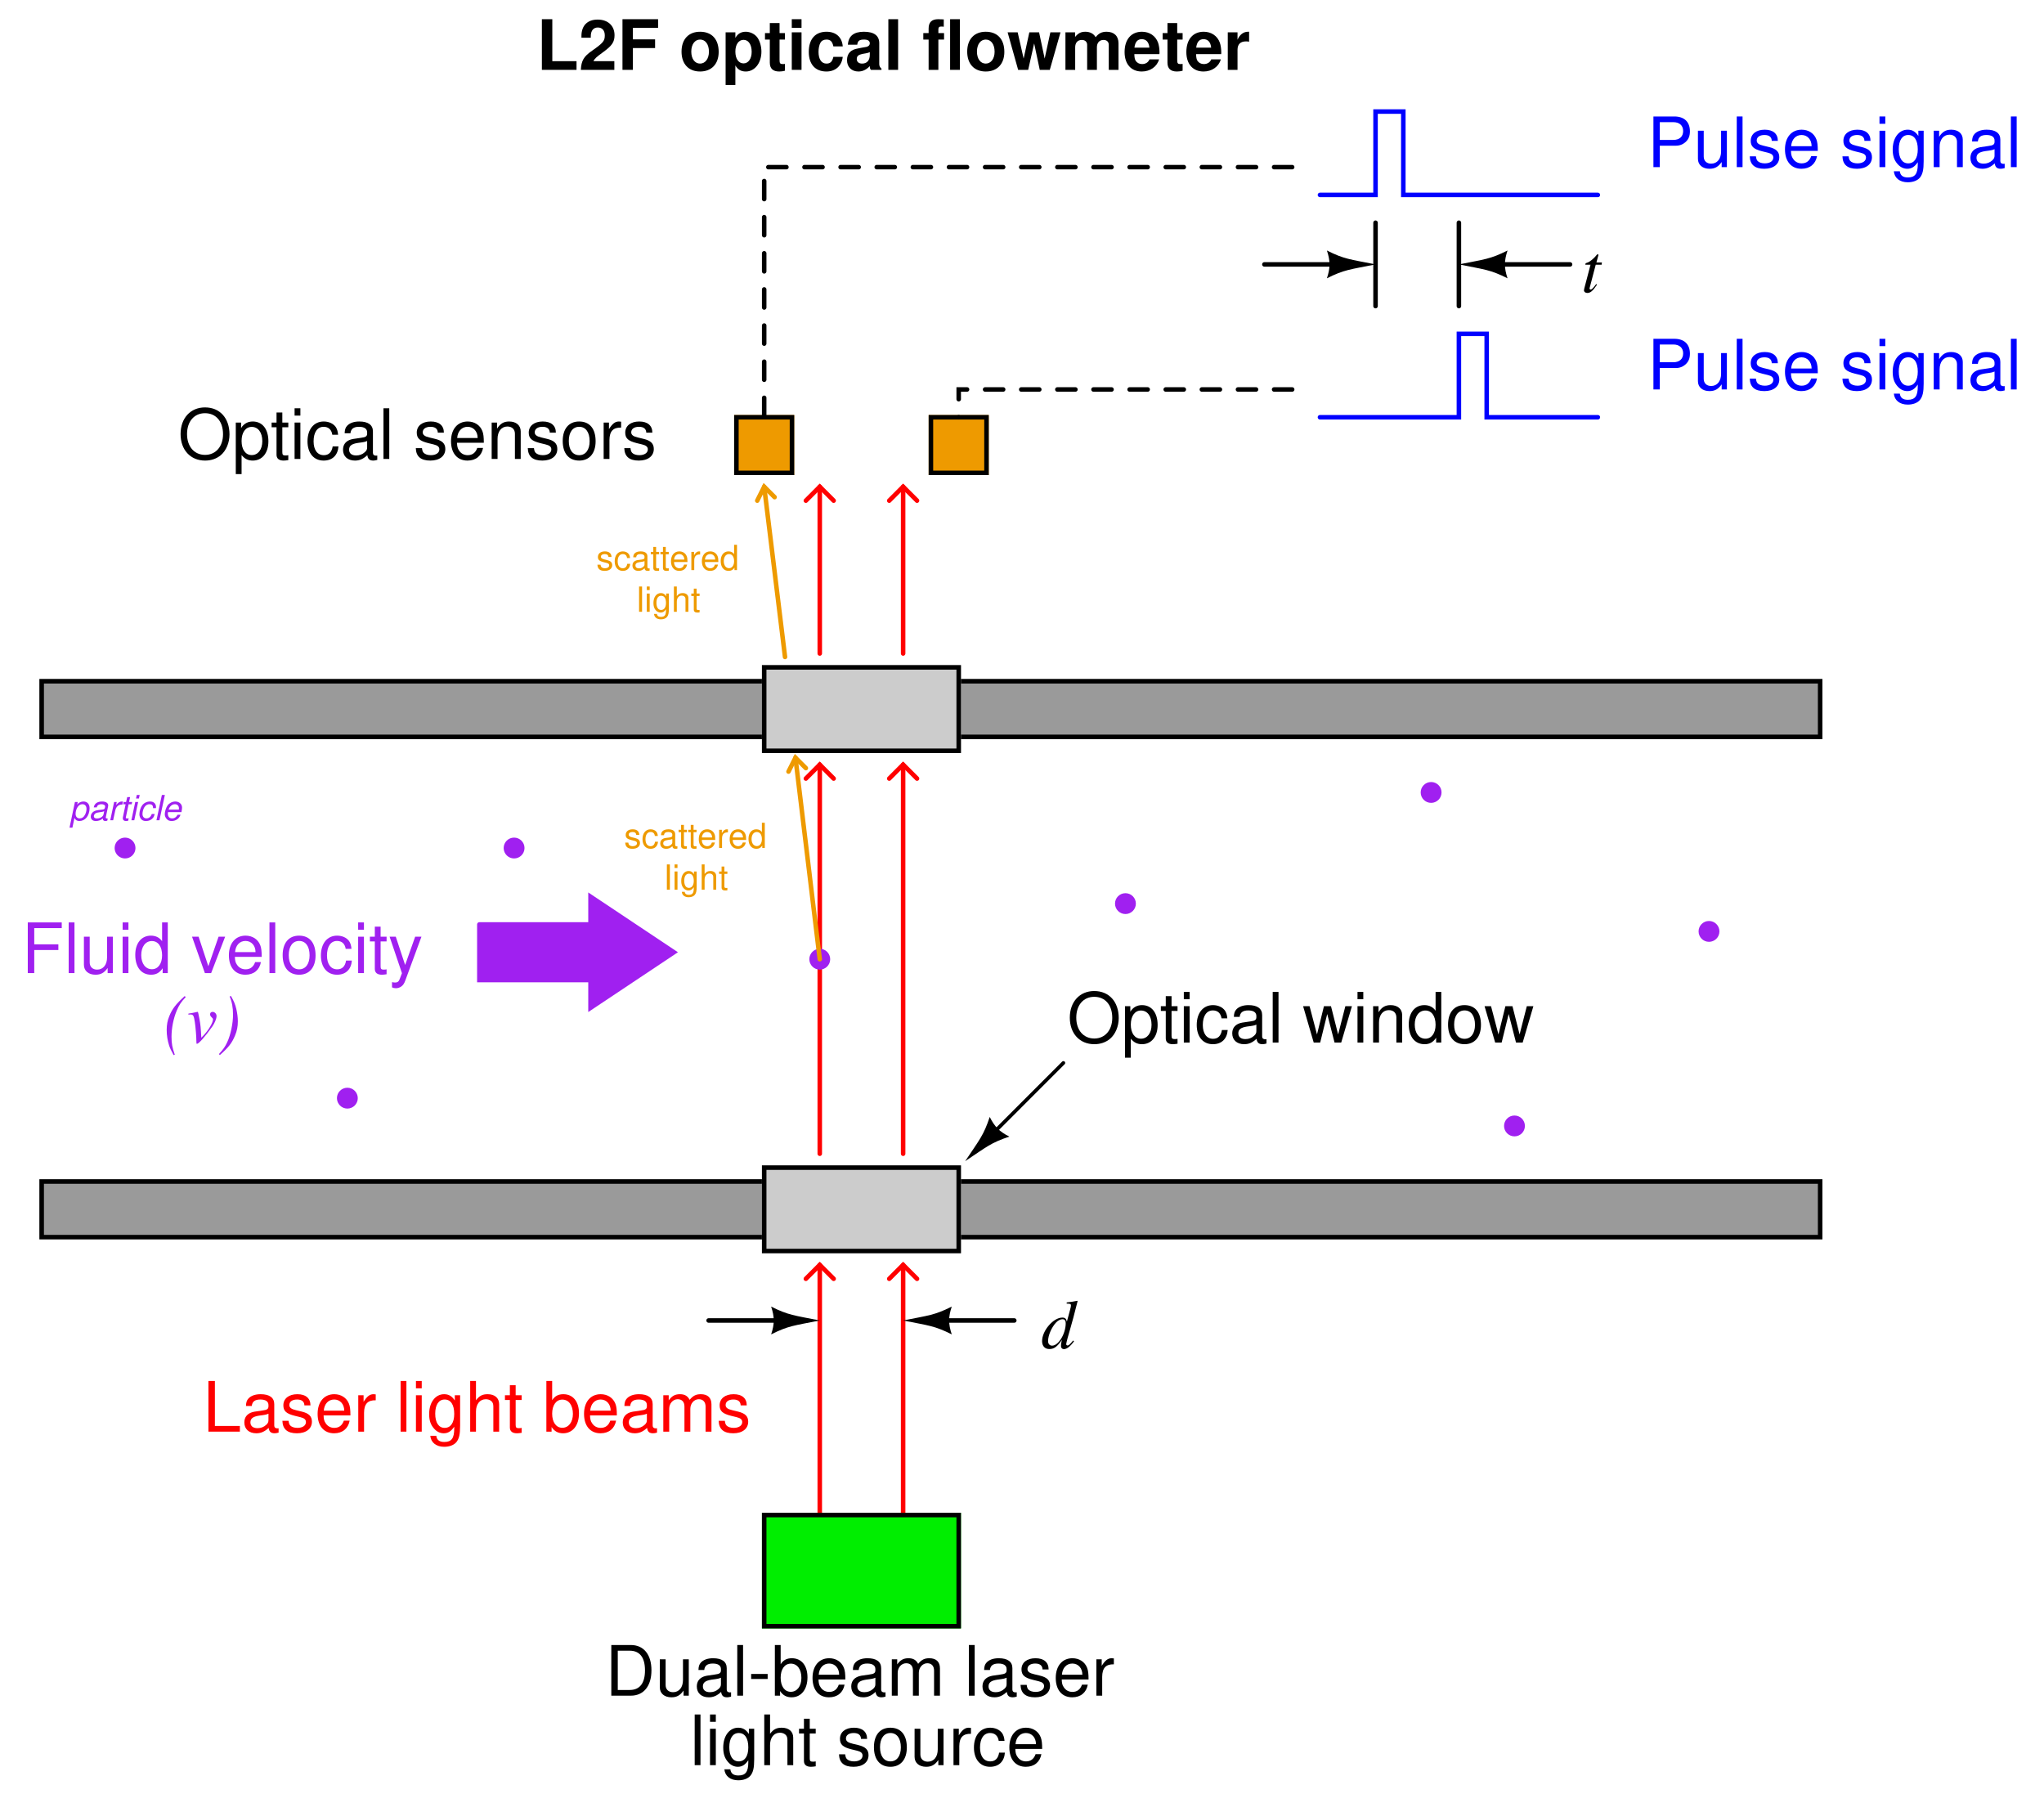 <?xml version="1.0" encoding="UTF-8"?>
<svg xmlns="http://www.w3.org/2000/svg" xmlns:xlink="http://www.w3.org/1999/xlink" viewBox="0 0 330.999 291.999" version="1.2">
<defs>
<g>
<symbol overflow="visible" id="glyph0-0">
<path style="stroke:none;" d=""/>
</symbol>
<symbol overflow="visible" id="glyph0-1">
<path style="stroke:none;" d="M 1.953 -8.203 L 0.906 -8.203 L 0.906 0 L 6 0 L 6 -0.922 L 1.953 -0.922 Z M 1.953 -8.203 "/>
</symbol>
<symbol overflow="visible" id="glyph0-2">
<path style="stroke:none;" d="M 6.016 -0.547 C 5.922 -0.531 5.875 -0.531 5.812 -0.531 C 5.484 -0.531 5.312 -0.703 5.312 -0.984 L 5.312 -4.453 C 5.312 -5.5 4.547 -6.062 3.094 -6.062 C 2.234 -6.062 1.547 -5.812 1.141 -5.375 C 0.859 -5.078 0.75 -4.734 0.734 -4.156 L 1.672 -4.156 C 1.75 -4.875 2.188 -5.203 3.062 -5.203 C 3.922 -5.203 4.375 -4.875 4.375 -4.312 L 4.375 -4.078 C 4.359 -3.672 4.156 -3.516 3.391 -3.422 C 2.062 -3.25 1.875 -3.203 1.5 -3.062 C 0.828 -2.766 0.469 -2.25 0.469 -1.484 C 0.469 -0.422 1.219 0.266 2.406 0.266 C 3.156 0.266 3.75 0 4.406 -0.609 C 4.484 0 4.766 0.266 5.375 0.266 C 5.578 0.266 5.703 0.234 6.016 0.156 Z M 4.375 -1.859 C 4.375 -1.547 4.281 -1.344 4 -1.094 C 3.625 -0.75 3.156 -0.562 2.609 -0.562 C 1.875 -0.562 1.453 -0.906 1.453 -1.5 C 1.453 -2.125 1.859 -2.438 2.875 -2.594 C 3.875 -2.719 4.062 -2.766 4.375 -2.906 Z M 4.375 -1.859 "/>
</symbol>
<symbol overflow="visible" id="glyph0-3">
<path style="stroke:none;" d="M 4.922 -4.25 C 4.922 -5.406 4.156 -6.062 2.797 -6.062 C 1.422 -6.062 0.531 -5.359 0.531 -4.266 C 0.531 -3.344 1 -2.906 2.391 -2.562 L 3.281 -2.344 C 3.922 -2.188 4.188 -1.953 4.188 -1.547 C 4.188 -0.984 3.641 -0.609 2.812 -0.609 C 2.312 -0.609 1.875 -0.75 1.641 -1 C 1.5 -1.172 1.422 -1.344 1.375 -1.75 L 0.375 -1.75 C 0.422 -0.391 1.188 0.266 2.734 0.266 C 4.219 0.266 5.156 -0.469 5.156 -1.609 C 5.156 -2.484 4.672 -2.969 3.5 -3.25 L 2.594 -3.469 C 1.828 -3.641 1.5 -3.891 1.5 -4.312 C 1.5 -4.859 1.984 -5.203 2.75 -5.203 C 3.516 -5.203 3.922 -4.875 3.938 -4.25 Z M 4.922 -4.25 "/>
</symbol>
<symbol overflow="visible" id="glyph0-4">
<path style="stroke:none;" d="M 5.766 -2.625 C 5.766 -3.531 5.703 -4.078 5.531 -4.516 C 5.156 -5.484 4.25 -6.062 3.156 -6.062 C 1.5 -6.062 0.453 -4.812 0.453 -2.875 C 0.453 -0.922 1.469 0.266 3.125 0.266 C 4.484 0.266 5.406 -0.5 5.641 -1.781 L 4.703 -1.781 C 4.438 -1.016 3.922 -0.609 3.156 -0.609 C 2.562 -0.609 2.062 -0.875 1.75 -1.375 C 1.516 -1.703 1.438 -2.047 1.422 -2.625 Z M 1.453 -3.391 C 1.531 -4.484 2.188 -5.203 3.141 -5.203 C 4.094 -5.203 4.766 -4.453 4.766 -3.391 Z M 1.453 -3.391 "/>
</symbol>
<symbol overflow="visible" id="glyph0-5">
<path style="stroke:none;" d="M 0.781 -5.891 L 0.781 0 L 1.719 0 L 1.719 -3.062 C 1.734 -4.484 2.312 -5.109 3.609 -5.078 L 3.609 -6.031 C 3.453 -6.047 3.359 -6.062 3.25 -6.062 C 2.641 -6.062 2.188 -5.703 1.641 -4.828 L 1.641 -5.891 Z M 0.781 -5.891 "/>
</symbol>
<symbol overflow="visible" id="glyph0-6">
<path style="stroke:none;" d=""/>
</symbol>
<symbol overflow="visible" id="glyph0-7">
<path style="stroke:none;" d="M 1.703 -8.203 L 0.766 -8.203 L 0.766 0 L 1.703 0 Z M 1.703 -8.203 "/>
</symbol>
<symbol overflow="visible" id="glyph0-8">
<path style="stroke:none;" d="M 1.688 -5.891 L 0.75 -5.891 L 0.75 0 L 1.688 0 Z M 1.688 -8.203 L 0.75 -8.203 L 0.75 -7.016 L 1.688 -7.016 Z M 1.688 -8.203 "/>
</symbol>
<symbol overflow="visible" id="glyph0-9">
<path style="stroke:none;" d="M 4.547 -5.891 L 4.547 -5.047 C 4.078 -5.75 3.562 -6.062 2.812 -6.062 C 1.391 -6.062 0.391 -4.734 0.391 -2.844 C 0.391 -1.859 0.625 -1.141 1.141 -0.547 C 1.578 -0.016 2.141 0.266 2.75 0.266 C 3.453 0.266 3.953 -0.062 4.453 -0.797 L 4.453 -0.5 C 4.453 1.078 4.016 1.672 2.844 1.672 C 2.047 1.672 1.625 1.344 1.547 0.672 L 0.578 0.672 C 0.672 1.766 1.547 2.453 2.828 2.453 C 3.688 2.453 4.406 2.172 4.797 1.703 C 5.25 1.141 5.406 0.422 5.406 -0.969 L 5.406 -5.891 Z M 2.906 -5.203 C 3.891 -5.203 4.453 -4.359 4.453 -2.875 C 4.453 -1.438 3.875 -0.609 2.906 -0.609 C 1.938 -0.609 1.375 -1.453 1.375 -2.906 C 1.375 -4.344 1.938 -5.203 2.906 -5.203 Z M 2.906 -5.203 "/>
</symbol>
<symbol overflow="visible" id="glyph0-10">
<path style="stroke:none;" d="M 0.781 -8.203 L 0.781 0 L 1.719 0 L 1.719 -3.25 C 1.719 -4.453 2.344 -5.25 3.312 -5.25 C 3.641 -5.25 3.922 -5.156 4.156 -4.984 C 4.422 -4.781 4.531 -4.5 4.531 -4.078 L 4.531 0 L 5.469 0 L 5.469 -4.453 C 5.469 -5.438 4.766 -6.062 3.609 -6.062 C 2.781 -6.062 2.266 -5.812 1.719 -5.078 L 1.719 -8.203 Z M 0.781 -8.203 "/>
</symbol>
<symbol overflow="visible" id="glyph0-11">
<path style="stroke:none;" d="M 2.859 -5.891 L 1.891 -5.891 L 1.891 -7.516 L 0.953 -7.516 L 0.953 -5.891 L 0.156 -5.891 L 0.156 -5.125 L 0.953 -5.125 L 0.953 -0.672 C 0.953 -0.062 1.359 0.266 2.094 0.266 C 2.344 0.266 2.547 0.234 2.859 0.188 L 2.859 -0.609 C 2.719 -0.578 2.594 -0.562 2.406 -0.562 C 2 -0.562 1.891 -0.672 1.891 -1.094 L 1.891 -5.125 L 2.859 -5.125 Z M 2.859 -5.891 "/>
</symbol>
<symbol overflow="visible" id="glyph0-12">
<path style="stroke:none;" d="M 0.609 -8.203 L 0.609 0 L 1.453 0 L 1.453 -0.75 C 1.906 -0.062 2.5 0.266 3.312 0.266 C 4.875 0.266 5.891 -1.016 5.891 -2.969 C 5.891 -4.875 4.922 -6.062 3.359 -6.062 C 2.547 -6.062 1.984 -5.766 1.547 -5.094 L 1.547 -8.203 Z M 3.188 -5.188 C 4.234 -5.188 4.906 -4.281 4.906 -2.875 C 4.906 -1.531 4.203 -0.625 3.188 -0.625 C 2.188 -0.625 1.547 -1.516 1.547 -2.906 C 1.547 -4.281 2.188 -5.188 3.188 -5.188 Z M 3.188 -5.188 "/>
</symbol>
<symbol overflow="visible" id="glyph0-13">
<path style="stroke:none;" d="M 0.781 -5.891 L 0.781 0 L 1.734 0 L 1.734 -3.703 C 1.734 -4.562 2.344 -5.25 3.109 -5.25 C 3.812 -5.25 4.203 -4.812 4.203 -4.062 L 4.203 0 L 5.156 0 L 5.156 -3.703 C 5.156 -4.562 5.766 -5.25 6.531 -5.25 C 7.219 -5.25 7.625 -4.797 7.625 -4.062 L 7.625 0 L 8.578 0 L 8.578 -4.422 C 8.578 -5.484 7.969 -6.062 6.859 -6.062 C 6.078 -6.062 5.609 -5.828 5.047 -5.156 C 4.703 -5.797 4.234 -6.062 3.469 -6.062 C 2.672 -6.062 2.156 -5.766 1.656 -5.062 L 1.656 -5.891 Z M 0.781 -5.891 "/>
</symbol>
<symbol overflow="visible" id="glyph0-14">
<path style="stroke:none;" d="M 1 0 L 4.156 0 C 6.234 0 7.5 -1.547 7.5 -4.109 C 7.5 -6.656 6.25 -8.203 4.156 -8.203 L 1 -8.203 Z M 2.047 -0.922 L 2.047 -7.281 L 3.984 -7.281 C 5.609 -7.281 6.453 -6.188 6.453 -4.094 C 6.453 -2.016 5.609 -0.922 3.984 -0.922 Z M 2.047 -0.922 "/>
</symbol>
<symbol overflow="visible" id="glyph0-15">
<path style="stroke:none;" d="M 5.422 0 L 5.422 -5.891 L 4.484 -5.891 L 4.484 -2.547 C 4.484 -1.344 3.859 -0.562 2.875 -0.562 C 2.141 -0.562 1.672 -1.016 1.672 -1.719 L 1.672 -5.891 L 0.734 -5.891 L 0.734 -1.344 C 0.734 -0.375 1.469 0.266 2.609 0.266 C 3.469 0.266 4.031 -0.047 4.578 -0.828 L 4.578 0 Z M 5.422 0 "/>
</symbol>
<symbol overflow="visible" id="glyph0-16">
<path style="stroke:none;" d="M 3.188 -3.516 L 0.516 -3.516 L 0.516 -2.703 L 3.188 -2.703 Z M 3.188 -3.516 "/>
</symbol>
<symbol overflow="visible" id="glyph0-17">
<path style="stroke:none;" d="M 3.062 -6.062 C 1.391 -6.062 0.406 -4.875 0.406 -2.906 C 0.406 -0.906 1.391 0.266 3.078 0.266 C 4.734 0.266 5.734 -0.922 5.734 -2.859 C 5.734 -4.906 4.766 -6.062 3.062 -6.062 Z M 3.078 -5.203 C 4.125 -5.203 4.766 -4.328 4.766 -2.875 C 4.766 -1.469 4.109 -0.609 3.078 -0.609 C 2.031 -0.609 1.391 -1.469 1.391 -2.906 C 1.391 -4.328 2.031 -5.203 3.078 -5.203 Z M 3.078 -5.203 "/>
</symbol>
<symbol overflow="visible" id="glyph0-18">
<path style="stroke:none;" d="M 5.297 -3.922 C 5.25 -4.484 5.125 -4.859 4.906 -5.188 C 4.5 -5.734 3.797 -6.062 2.969 -6.062 C 1.375 -6.062 0.344 -4.797 0.344 -2.844 C 0.344 -0.938 1.359 0.266 2.953 0.266 C 4.359 0.266 5.25 -0.578 5.359 -2.031 L 4.422 -2.031 C 4.266 -1.078 3.781 -0.609 2.984 -0.609 C 1.953 -0.609 1.328 -1.453 1.328 -2.844 C 1.328 -4.312 1.938 -5.203 2.953 -5.203 C 3.75 -5.203 4.234 -4.734 4.359 -3.922 Z M 5.297 -3.922 "/>
</symbol>
<symbol overflow="visible" id="glyph0-19">
<path style="stroke:none;" d="M 4.375 -8.344 C 2.031 -8.344 0.422 -6.609 0.422 -4.031 C 0.422 -1.469 2.016 0.266 4.391 0.266 C 5.391 0.266 6.266 -0.047 6.938 -0.609 C 7.812 -1.359 8.344 -2.625 8.344 -3.969 C 8.344 -6.609 6.781 -8.344 4.375 -8.344 Z M 4.375 -7.406 C 6.156 -7.406 7.297 -6.078 7.297 -4 C 7.297 -2.016 6.125 -0.656 4.391 -0.656 C 2.625 -0.656 1.469 -2.016 1.469 -4.031 C 1.469 -6.062 2.625 -7.406 4.375 -7.406 Z M 4.375 -7.406 "/>
</symbol>
<symbol overflow="visible" id="glyph0-20">
<path style="stroke:none;" d="M 0.609 2.453 L 1.547 2.453 L 1.547 -0.625 C 2.047 -0.016 2.594 0.266 3.359 0.266 C 4.891 0.266 5.891 -0.969 5.891 -2.844 C 5.891 -4.828 4.922 -6.062 3.359 -6.062 C 2.547 -6.062 1.906 -5.703 1.469 -5 L 1.469 -5.891 L 0.609 -5.891 Z M 3.188 -5.188 C 4.234 -5.188 4.906 -4.281 4.906 -2.875 C 4.906 -1.531 4.219 -0.625 3.188 -0.625 C 2.188 -0.625 1.547 -1.516 1.547 -2.906 C 1.547 -4.281 2.188 -5.188 3.188 -5.188 Z M 3.188 -5.188 "/>
</symbol>
<symbol overflow="visible" id="glyph0-21">
<path style="stroke:none;" d="M 0.781 -5.891 L 0.781 0 L 1.734 0 L 1.734 -3.25 C 1.734 -4.453 2.359 -5.25 3.328 -5.25 C 4.078 -5.25 4.547 -4.797 4.547 -4.078 L 4.547 0 L 5.484 0 L 5.484 -4.453 C 5.484 -5.438 4.75 -6.062 3.609 -6.062 C 2.734 -6.062 2.172 -5.719 1.656 -4.906 L 1.656 -5.891 Z M 0.781 -5.891 "/>
</symbol>
<symbol overflow="visible" id="glyph0-22">
<path style="stroke:none;" d="M 2.062 -3.734 L 5.969 -3.734 L 5.969 -4.656 L 2.062 -4.656 L 2.062 -7.281 L 6.516 -7.281 L 6.516 -8.203 L 1.016 -8.203 L 1.016 0 L 2.062 0 Z M 2.062 -3.734 "/>
</symbol>
<symbol overflow="visible" id="glyph0-23">
<path style="stroke:none;" d="M 5.562 -8.203 L 4.641 -8.203 L 4.641 -5.156 C 4.234 -5.75 3.609 -6.062 2.828 -6.062 C 1.297 -6.062 0.297 -4.844 0.297 -2.953 C 0.297 -0.969 1.266 0.266 2.859 0.266 C 3.672 0.266 4.234 -0.047 4.734 -0.781 L 4.734 0 L 5.562 0 Z M 2.984 -5.188 C 4 -5.188 4.641 -4.297 4.641 -2.875 C 4.641 -1.516 3.984 -0.625 3 -0.625 C 1.953 -0.625 1.266 -1.531 1.266 -2.906 C 1.266 -4.281 1.953 -5.188 2.984 -5.188 Z M 2.984 -5.188 "/>
</symbol>
<symbol overflow="visible" id="glyph0-24">
<path style="stroke:none;" d="M 3.203 0 L 5.469 -5.891 L 4.406 -5.891 L 2.75 -1.109 L 1.172 -5.891 L 0.109 -5.891 L 2.188 0 Z M 3.203 0 "/>
</symbol>
<symbol overflow="visible" id="glyph0-25">
<path style="stroke:none;" d="M 4.359 -5.891 L 2.734 -1.312 L 1.219 -5.891 L 0.219 -5.891 L 2.219 0.016 L 1.859 0.953 C 1.703 1.375 1.5 1.531 1.109 1.531 C 0.938 1.531 0.812 1.5 0.609 1.469 L 0.609 2.312 C 0.797 2.406 0.984 2.453 1.234 2.453 C 1.547 2.453 1.875 2.344 2.109 2.172 C 2.406 1.953 2.578 1.703 2.75 1.234 L 5.375 -5.891 Z M 4.359 -5.891 "/>
</symbol>
<symbol overflow="visible" id="glyph0-26">
<path style="stroke:none;" d="M 2.062 -3.469 L 4.641 -3.469 C 5.281 -3.469 5.797 -3.672 6.234 -4.062 C 6.734 -4.516 6.938 -5.047 6.938 -5.797 C 6.938 -7.328 6.031 -8.203 4.406 -8.203 L 1.031 -8.203 L 1.031 0 L 2.062 0 Z M 2.062 -4.406 L 2.062 -7.281 L 4.25 -7.281 C 5.25 -7.281 5.844 -6.734 5.844 -5.844 C 5.844 -4.938 5.25 -4.406 4.25 -4.406 Z M 2.062 -4.406 "/>
</symbol>
<symbol overflow="visible" id="glyph0-27">
<path style="stroke:none;" d="M 6.234 0 L 7.969 -5.891 L 6.906 -5.891 L 5.734 -1.312 L 4.578 -5.891 L 3.438 -5.891 L 2.312 -1.312 L 1.109 -5.891 L 0.062 -5.891 L 1.781 0 L 2.828 0 L 3.969 -4.625 L 5.156 0 Z M 6.234 0 "/>
</symbol>
<symbol overflow="visible" id="glyph1-0">
<path style="stroke:none;" d=""/>
</symbol>
<symbol overflow="visible" id="glyph1-1">
<path style="stroke:none;" d="M 2.594 -8.203 L 0.906 -8.203 L 0.906 0 L 6.516 0 L 6.516 -1.406 L 2.594 -1.406 Z M 2.594 -8.203 "/>
</symbol>
<symbol overflow="visible" id="glyph1-2">
<path style="stroke:none;" d="M 5.766 -1.406 L 2.375 -1.406 C 2.594 -1.828 2.828 -2.062 4 -2.906 C 5.391 -3.922 5.797 -4.516 5.797 -5.609 C 5.797 -7.156 4.719 -8.141 3.062 -8.141 C 1.406 -8.141 0.438 -7.172 0.438 -5.484 L 0.438 -5.203 L 1.953 -5.203 L 1.953 -5.453 C 1.953 -6.344 2.375 -6.859 3.094 -6.859 C 3.797 -6.859 4.219 -6.375 4.219 -5.578 C 4.219 -4.688 3.953 -4.359 2.172 -3.109 C 0.828 -2.188 0.406 -1.484 0.344 0 L 5.766 0 Z M 5.766 -1.406 "/>
</symbol>
<symbol overflow="visible" id="glyph1-3">
<path style="stroke:none;" d="M 2.516 -3.531 L 6.109 -3.531 L 6.109 -4.938 L 2.516 -4.938 L 2.516 -6.797 L 6.594 -6.797 L 6.594 -8.203 L 0.828 -8.203 L 0.828 0 L 2.516 0 Z M 2.516 -3.531 "/>
</symbol>
<symbol overflow="visible" id="glyph1-4">
<path style="stroke:none;" d=""/>
</symbol>
<symbol overflow="visible" id="glyph1-5">
<path style="stroke:none;" d="M 3.391 -6.172 C 1.531 -6.172 0.391 -4.953 0.391 -2.953 C 0.391 -0.953 1.531 0.266 3.391 0.266 C 5.25 0.266 6.406 -0.953 6.406 -2.906 C 6.406 -4.969 5.281 -6.172 3.391 -6.172 Z M 3.391 -4.906 C 4.266 -4.906 4.828 -4.125 4.828 -2.938 C 4.828 -1.797 4.234 -1.016 3.391 -1.016 C 2.547 -1.016 1.969 -1.781 1.969 -2.953 C 1.969 -4.125 2.547 -4.906 3.391 -4.906 Z M 3.391 -4.906 "/>
</symbol>
<symbol overflow="visible" id="glyph1-6">
<path style="stroke:none;" d="M 2.234 -6.078 L 0.656 -6.078 L 0.656 2.453 L 2.234 2.453 L 2.234 -0.719 C 2.609 -0.047 3.156 0.266 3.922 0.266 C 5.375 0.266 6.453 -1.109 6.453 -2.953 C 6.453 -3.797 6.203 -4.656 5.812 -5.219 C 5.406 -5.797 4.641 -6.172 3.922 -6.172 C 3.156 -6.172 2.609 -5.844 2.234 -5.172 Z M 3.562 -4.859 C 4.359 -4.859 4.875 -4.094 4.875 -2.922 C 4.875 -1.812 4.344 -1.047 3.562 -1.047 C 2.75 -1.047 2.234 -1.812 2.234 -2.953 C 2.234 -4.094 2.75 -4.859 3.562 -4.859 Z M 3.562 -4.859 "/>
</symbol>
<symbol overflow="visible" id="glyph1-7">
<path style="stroke:none;" d="M 3.391 -5.953 L 2.516 -5.953 L 2.516 -7.578 L 0.938 -7.578 L 0.938 -5.953 L 0.156 -5.953 L 0.156 -4.906 L 0.938 -4.906 L 0.938 -1.172 C 0.938 -0.219 1.438 0.266 2.469 0.266 C 2.828 0.266 3.094 0.219 3.391 0.141 L 3.391 -0.969 C 3.234 -0.938 3.156 -0.938 3.031 -0.938 C 2.609 -0.938 2.516 -1.062 2.516 -1.594 L 2.516 -4.906 L 3.391 -4.906 Z M 3.391 -5.953 "/>
</symbol>
<symbol overflow="visible" id="glyph1-8">
<path style="stroke:none;" d="M 2.328 -6.078 L 0.75 -6.078 L 0.75 0 L 2.328 0 Z M 2.328 -8.203 L 0.75 -8.203 L 0.75 -6.797 L 2.328 -6.797 Z M 2.328 -8.203 "/>
</symbol>
<symbol overflow="visible" id="glyph1-9">
<path style="stroke:none;" d="M 5.875 -3.797 C 5.766 -5.281 4.781 -6.172 3.25 -6.172 C 1.422 -6.172 0.375 -4.984 0.375 -2.906 C 0.375 -0.906 1.422 0.266 3.234 0.266 C 4.703 0.266 5.719 -0.656 5.875 -2.109 L 4.359 -2.109 C 4.172 -1.312 3.859 -1.016 3.234 -1.016 C 2.438 -1.016 1.953 -1.719 1.953 -2.906 C 1.953 -3.5 2.062 -4.031 2.266 -4.391 C 2.438 -4.719 2.797 -4.906 3.234 -4.906 C 3.875 -4.906 4.188 -4.594 4.359 -3.797 Z M 5.875 -3.797 "/>
</symbol>
<symbol overflow="visible" id="glyph1-10">
<path style="stroke:none;" d="M 5.891 -0.188 C 5.625 -0.453 5.531 -0.625 5.531 -0.938 L 5.531 -4.312 C 5.531 -5.547 4.688 -6.172 3.047 -6.172 C 1.406 -6.172 0.547 -5.484 0.453 -4.078 L 1.969 -4.078 C 2.047 -4.703 2.312 -4.906 3.078 -4.906 C 3.688 -4.906 4 -4.703 4 -4.297 C 4 -4.094 3.891 -3.922 3.719 -3.828 C 3.516 -3.719 3.516 -3.719 2.734 -3.594 L 2.109 -3.469 C 0.906 -3.281 0.312 -2.656 0.312 -1.562 C 0.312 -0.469 1.047 0.266 2.156 0.266 C 2.828 0.266 3.438 -0.016 4 -0.609 C 4 -0.297 4.031 -0.188 4.188 0 L 5.891 0 Z M 4 -2.438 C 4 -1.531 3.547 -1.016 2.75 -1.016 C 2.219 -1.016 1.891 -1.297 1.891 -1.75 C 1.891 -2.219 2.141 -2.438 2.797 -2.578 L 3.328 -2.672 C 3.75 -2.75 3.812 -2.781 4 -2.875 Z M 4 -2.438 "/>
</symbol>
<symbol overflow="visible" id="glyph1-11">
<path style="stroke:none;" d="M 2.328 -8.203 L 0.75 -8.203 L 0.75 0 L 2.328 0 Z M 2.328 -8.203 "/>
</symbol>
<symbol overflow="visible" id="glyph1-12">
<path style="stroke:none;" d="M 3.516 -5.953 L 2.594 -5.953 L 2.594 -6.547 C 2.594 -6.859 2.719 -7.016 3.016 -7.016 C 3.156 -7.016 3.312 -7.016 3.469 -6.984 L 3.469 -8.172 C 3.125 -8.188 2.797 -8.203 2.562 -8.203 C 1.516 -8.203 1.016 -7.703 1.016 -6.688 L 1.016 -5.953 L 0.156 -5.953 L 0.156 -4.906 L 1.016 -4.906 L 1.016 0 L 2.594 0 L 2.594 -4.906 L 3.516 -4.906 Z M 3.516 -5.953 "/>
</symbol>
<symbol overflow="visible" id="glyph1-13">
<path style="stroke:none;" d="M 6.891 0 L 8.625 -6.078 L 6.984 -6.078 L 6.062 -1.828 L 5.156 -6.078 L 3.578 -6.078 L 2.656 -1.828 L 1.688 -6.078 L 0.062 -6.078 L 1.766 0 L 3.391 0 L 4.359 -4.281 L 5.266 0 Z M 6.891 0 "/>
</symbol>
<symbol overflow="visible" id="glyph1-14">
<path style="stroke:none;" d="M 0.672 -6.078 L 0.672 0 L 2.25 0 L 2.25 -3.641 C 2.25 -4.406 2.656 -4.844 3.328 -4.844 C 3.859 -4.844 4.188 -4.531 4.188 -4.047 L 4.188 0 L 5.766 0 L 5.766 -3.641 C 5.766 -4.391 6.172 -4.844 6.844 -4.844 C 7.375 -4.844 7.688 -4.531 7.688 -4.047 L 7.688 0 L 9.266 0 L 9.266 -4.297 C 9.266 -5.484 8.547 -6.172 7.328 -6.172 C 6.562 -6.172 6.031 -5.906 5.562 -5.281 C 5.266 -5.844 4.656 -6.172 3.906 -6.172 C 3.203 -6.172 2.75 -5.953 2.234 -5.328 L 2.234 -6.078 Z M 0.672 -6.078 "/>
</symbol>
<symbol overflow="visible" id="glyph1-15">
<path style="stroke:none;" d="M 5.891 -2.547 C 5.906 -2.672 5.906 -2.734 5.906 -2.812 C 5.906 -3.422 5.812 -3.984 5.672 -4.406 C 5.266 -5.516 4.281 -6.172 3.062 -6.172 C 1.312 -6.172 0.25 -4.922 0.25 -2.875 C 0.25 -0.938 1.312 0.266 3.031 0.266 C 4.391 0.266 5.484 -0.5 5.844 -1.703 L 4.281 -1.703 C 4.094 -1.219 3.656 -0.938 3.078 -0.938 C 2.625 -0.938 2.266 -1.141 2.047 -1.469 C 1.906 -1.703 1.844 -1.969 1.828 -2.547 Z M 1.844 -3.594 C 1.953 -4.516 2.344 -4.969 3.031 -4.969 C 3.75 -4.969 4.188 -4.484 4.266 -3.594 Z M 1.844 -3.594 "/>
</symbol>
<symbol overflow="visible" id="glyph1-16">
<path style="stroke:none;" d="M 0.703 -6.078 L 0.703 0 L 2.281 0 L 2.281 -3.234 C 2.281 -4.156 2.75 -4.609 3.672 -4.609 C 3.844 -4.609 3.953 -4.594 4.156 -4.562 L 4.156 -6.172 C 4.078 -6.172 4.031 -6.172 3.969 -6.172 C 3.25 -6.172 2.625 -5.703 2.281 -4.875 L 2.281 -6.078 Z M 0.703 -6.078 "/>
</symbol>
<symbol overflow="visible" id="glyph2-0">
<path style="stroke:none;" d=""/>
</symbol>
<symbol overflow="visible" id="glyph2-1">
<path style="stroke:none;" d="M 0.047 1.203 L 0.516 1.203 L 0.844 -0.375 C 1.031 -0.016 1.25 0.125 1.656 0.125 C 2.094 0.125 2.516 -0.078 2.797 -0.422 C 3.109 -0.797 3.297 -1.375 3.297 -1.938 C 3.297 -2.609 2.922 -3.031 2.312 -3.031 C 1.875 -3.031 1.422 -2.797 1.281 -2.469 L 1.375 -2.953 L 0.922 -2.953 Z M 2.125 -2.594 C 2.547 -2.594 2.797 -2.312 2.797 -1.828 C 2.797 -1.516 2.703 -1.156 2.547 -0.875 C 2.344 -0.484 2.062 -0.297 1.703 -0.297 C 1.281 -0.297 1.031 -0.578 1.031 -1.031 C 1.031 -1.375 1.125 -1.734 1.297 -2.031 C 1.5 -2.406 1.781 -2.594 2.125 -2.594 Z M 2.125 -2.594 "/>
</symbol>
<symbol overflow="visible" id="glyph2-2">
<path style="stroke:none;" d="M 3.109 -0.281 C 3.047 -0.281 3.031 -0.281 3.016 -0.281 C 2.859 -0.281 2.797 -0.328 2.797 -0.438 C 2.797 -0.453 2.797 -0.484 2.797 -0.5 L 3.156 -2.188 C 3.188 -2.344 3.188 -2.344 3.188 -2.391 C 3.188 -2.781 2.812 -3.031 2.219 -3.031 C 1.422 -3.031 0.953 -2.703 0.844 -2.078 L 1.328 -2.078 C 1.375 -2.234 1.406 -2.312 1.484 -2.391 C 1.609 -2.516 1.844 -2.594 2.094 -2.594 C 2.438 -2.594 2.688 -2.453 2.688 -2.234 C 2.688 -2.219 2.688 -2.172 2.672 -2.125 L 2.656 -2.031 C 2.609 -1.797 2.5 -1.734 2.094 -1.703 C 1.344 -1.625 1.109 -1.578 0.828 -1.406 C 0.531 -1.219 0.359 -0.922 0.359 -0.594 C 0.359 -0.141 0.672 0.125 1.172 0.125 C 1.375 0.125 1.609 0.094 1.812 0.016 C 1.984 -0.047 2.078 -0.094 2.312 -0.297 L 2.312 -0.234 C 2.312 0 2.469 0.125 2.734 0.125 C 2.797 0.125 2.812 0.125 2.953 0.094 C 2.969 0.094 3 0.078 3.031 0.078 Z M 2.422 -0.922 C 2.344 -0.578 1.859 -0.281 1.359 -0.281 C 1.047 -0.281 0.859 -0.406 0.859 -0.641 C 0.859 -0.828 0.969 -1.016 1.141 -1.125 C 1.266 -1.203 1.438 -1.25 1.719 -1.281 C 2.25 -1.359 2.297 -1.359 2.531 -1.453 Z M 2.422 -0.922 "/>
</symbol>
<symbol overflow="visible" id="glyph2-3">
<path style="stroke:none;" d="M 1.016 -2.953 L 0.391 0 L 0.859 0 L 1.188 -1.531 C 1.328 -2.219 1.734 -2.562 2.344 -2.531 L 2.453 -3.016 C 2.375 -3.031 2.328 -3.031 2.266 -3.031 C 1.953 -3.031 1.703 -2.891 1.344 -2.484 L 1.438 -2.953 Z M 1.016 -2.953 "/>
</symbol>
<symbol overflow="visible" id="glyph2-4">
<path style="stroke:none;" d="M 2.062 -2.953 L 1.562 -2.953 L 1.734 -3.75 L 1.266 -3.75 L 1.078 -2.953 L 0.688 -2.953 L 0.609 -2.578 L 1 -2.578 L 0.562 -0.484 C 0.547 -0.438 0.547 -0.375 0.547 -0.312 C 0.547 -0.047 0.734 0.125 1.047 0.125 C 1.172 0.125 1.328 0.109 1.406 0.094 L 1.5 -0.328 C 1.312 -0.281 1.312 -0.281 1.234 -0.281 C 1.109 -0.281 1.031 -0.344 1.031 -0.422 C 1.031 -0.438 1.031 -0.469 1.047 -0.5 L 1.484 -2.578 L 1.984 -2.578 Z M 2.062 -2.953 "/>
</symbol>
<symbol overflow="visible" id="glyph2-5">
<path style="stroke:none;" d="M 1.469 -2.953 L 1 -2.953 L 0.375 0 L 0.844 0 Z M 1.719 -4.094 L 1.25 -4.094 L 1.125 -3.516 L 1.594 -3.516 Z M 1.719 -4.094 "/>
</symbol>
<symbol overflow="visible" id="glyph2-6">
<path style="stroke:none;" d="M 3.094 -1.953 L 3.109 -2.047 C 3.109 -2.125 3.109 -2.188 3.109 -2.203 C 3.109 -2.391 3.016 -2.609 2.875 -2.766 C 2.688 -2.953 2.469 -3.031 2.141 -3.031 C 1.641 -3.031 1.188 -2.812 0.891 -2.438 C 0.625 -2.094 0.422 -1.469 0.422 -0.953 C 0.422 -0.688 0.516 -0.422 0.672 -0.219 C 0.859 0.016 1.109 0.125 1.484 0.125 C 1.938 0.125 2.328 -0.031 2.594 -0.344 C 2.734 -0.5 2.828 -0.703 2.906 -1.016 L 2.438 -1.016 C 2.266 -0.547 1.969 -0.297 1.562 -0.297 C 1.172 -0.297 0.922 -0.578 0.922 -1.016 C 0.922 -1.375 1.047 -1.812 1.219 -2.094 C 1.438 -2.438 1.719 -2.594 2.062 -2.594 C 2.406 -2.594 2.625 -2.406 2.625 -2.078 C 2.625 -2.047 2.625 -2.016 2.625 -1.953 Z M 3.094 -1.953 "/>
</symbol>
<symbol overflow="visible" id="glyph2-7">
<path style="stroke:none;" d="M 1.734 -4.094 L 1.25 -4.094 L 0.375 0 L 0.859 0 Z M 1.734 -4.094 "/>
</symbol>
<symbol overflow="visible" id="glyph2-8">
<path style="stroke:none;" d="M 3.172 -1.312 C 3.25 -1.75 3.266 -1.891 3.266 -2.062 C 3.266 -2.609 2.797 -3.031 2.188 -3.031 C 1.703 -3.031 1.234 -2.797 0.938 -2.422 C 0.688 -2.062 0.469 -1.438 0.469 -0.969 C 0.469 -0.672 0.609 -0.359 0.828 -0.156 C 1.016 0.047 1.266 0.125 1.594 0.125 C 2.266 0.125 2.844 -0.281 3.016 -0.891 L 2.547 -0.891 C 2.344 -0.5 2.047 -0.297 1.672 -0.297 C 1.219 -0.297 0.969 -0.578 0.969 -1.062 C 0.969 -1.188 0.969 -1.234 1 -1.312 Z M 1.094 -1.719 C 1.25 -2.234 1.656 -2.594 2.109 -2.594 C 2.516 -2.594 2.766 -2.328 2.766 -1.906 C 2.766 -1.859 2.766 -1.812 2.75 -1.719 Z M 1.094 -1.719 "/>
</symbol>
<symbol overflow="visible" id="glyph3-0">
<path style="stroke:none;" d=""/>
</symbol>
<symbol overflow="visible" id="glyph3-1">
<path style="stroke:none;" d="M 5.203 -1.25 C 4.594 -0.547 4.484 -0.453 4.281 -0.453 C 4.172 -0.453 4.078 -0.547 4.078 -0.672 C 4.078 -0.859 4.438 -2.188 4.812 -3.438 C 5.078 -4.344 5.297 -5.156 5.922 -7.625 L 5.875 -7.688 C 5.281 -7.562 4.875 -7.5 4.156 -7.422 L 4.156 -7.234 C 4.766 -7.219 4.844 -7.172 4.844 -6.938 C 4.844 -6.781 4.844 -6.75 4.688 -6.156 L 4.188 -4.312 C 4.094 -4.781 3.891 -4.969 3.453 -4.969 C 1.984 -4.969 0.172 -2.844 0.172 -1.156 C 0.172 -0.359 0.625 0.125 1.344 0.125 C 2.109 0.125 2.609 -0.234 3.375 -1.359 C 3.25 -0.781 3.234 -0.625 3.234 -0.359 C 3.234 -0.062 3.422 0.141 3.703 0.141 C 4.172 0.141 4.766 -0.312 5.344 -1.141 Z M 3.5 -4.703 C 3.844 -4.688 4 -4.469 4 -4.062 C 4 -2.344 2.828 -0.422 1.797 -0.422 C 1.406 -0.422 1.141 -0.703 1.141 -1.156 C 1.141 -2.078 1.703 -3.391 2.453 -4.188 C 2.766 -4.516 3.188 -4.719 3.5 -4.703 Z M 3.5 -4.703 "/>
</symbol>
<symbol overflow="visible" id="glyph3-2">
<path style="stroke:none;" d="M 3.328 -4.812 L 2.438 -4.812 L 2.75 -5.969 C 2.75 -6 2.75 -6.016 2.75 -6.047 C 2.75 -6.109 2.734 -6.141 2.672 -6.141 C 2.594 -6.141 2.562 -6.125 2.5 -6.047 C 2.062 -5.484 1.359 -4.906 1 -4.797 C 0.719 -4.719 0.641 -4.641 0.641 -4.516 C 0.641 -4.516 0.641 -4.484 0.656 -4.453 L 1.484 -4.453 L 0.672 -1.359 C 0.656 -1.266 0.641 -1.219 0.609 -1.125 C 0.5 -0.75 0.422 -0.406 0.422 -0.297 C 0.422 -0.062 0.656 0.125 0.953 0.125 C 1.469 0.125 1.844 -0.188 2.547 -1.234 L 2.406 -1.312 C 1.859 -0.609 1.672 -0.422 1.5 -0.422 C 1.391 -0.422 1.328 -0.5 1.328 -0.656 C 1.328 -0.656 1.328 -0.656 1.344 -0.703 L 2.328 -4.453 L 3.281 -4.453 Z M 3.328 -4.812 "/>
</symbol>
<symbol overflow="visible" id="glyph3-3">
<path style="stroke:none;" d="M 1.781 1.969 C 1.375 0.828 1.25 0.141 1.25 -0.953 C 1.25 -2.312 1.562 -3.922 2.094 -5.172 C 2.469 -6.062 2.812 -6.594 3.547 -7.359 L 3.391 -7.531 C 1.938 -6.203 1.359 -5.453 0.891 -4.281 C 0.594 -3.578 0.469 -2.891 0.469 -2.031 C 0.469 -1.156 0.609 -0.312 0.859 0.469 C 1.016 0.938 1.188 1.297 1.594 2.031 Z M 1.781 1.969 "/>
</symbol>
<symbol overflow="visible" id="glyph3-4">
<path style="stroke:none;" d="M 0.234 -4.531 C 0.359 -4.547 0.453 -4.547 0.578 -4.547 C 1.016 -4.547 1.125 -4.359 1.281 -3.312 C 1.406 -2.531 1.531 -0.875 1.531 -0.188 C 1.531 0.141 1.547 0.203 1.625 0.203 C 1.906 0.203 2.938 -0.938 4.109 -2.594 C 4.5 -3.156 4.797 -3.875 4.797 -4.297 C 4.797 -4.656 4.5 -4.969 4.156 -4.969 C 3.906 -4.969 3.75 -4.812 3.75 -4.578 C 3.75 -4.406 3.812 -4.266 4.016 -4.078 C 4.156 -3.953 4.219 -3.859 4.219 -3.75 C 4.219 -3.219 3.484 -1.984 2.672 -1.141 L 2.328 -0.781 C 2.25 -2.375 2.188 -2.953 2.031 -3.797 C 1.812 -4.938 1.812 -4.969 1.703 -4.969 C 1.656 -4.969 1.578 -4.953 1.484 -4.922 C 1.312 -4.875 0.609 -4.734 0.234 -4.688 Z M 0.234 -4.531 "/>
</symbol>
<symbol overflow="visible" id="glyph3-5">
<path style="stroke:none;" d="M 0.328 2.031 C 1.719 0.812 2.297 0.078 2.797 -1.141 C 3.109 -1.875 3.25 -2.594 3.25 -3.438 C 3.25 -4.078 3.156 -4.781 3 -5.453 C 2.812 -6.219 2.641 -6.625 2.141 -7.531 L 1.922 -7.469 C 2.312 -6.562 2.469 -5.641 2.469 -4.516 C 2.469 -3.094 2.094 -1.281 1.531 -0.062 C 1.203 0.656 0.859 1.141 0.188 1.859 Z M 0.328 2.031 "/>
</symbol>
<symbol overflow="visible" id="glyph4-0">
<path style="stroke:none;" d=""/>
</symbol>
<symbol overflow="visible" id="glyph4-1">
<path style="stroke:none;" d="M 2.469 -2.125 C 2.453 -2.703 2.078 -3.031 1.391 -3.031 C 0.703 -3.031 0.266 -2.672 0.266 -2.125 C 0.266 -1.672 0.5 -1.453 1.203 -1.281 L 1.641 -1.172 C 1.969 -1.094 2.094 -0.984 2.094 -0.766 C 2.094 -0.484 1.812 -0.297 1.406 -0.297 C 1.156 -0.297 0.938 -0.375 0.828 -0.5 C 0.75 -0.578 0.719 -0.672 0.688 -0.875 L 0.188 -0.875 C 0.219 -0.203 0.594 0.125 1.359 0.125 C 2.109 0.125 2.578 -0.234 2.578 -0.797 C 2.578 -1.25 2.328 -1.484 1.75 -1.625 L 1.297 -1.734 C 0.922 -1.828 0.75 -1.953 0.75 -2.156 C 0.75 -2.438 1 -2.594 1.375 -2.594 C 1.75 -2.594 1.953 -2.438 1.969 -2.125 Z M 2.469 -2.125 "/>
</symbol>
<symbol overflow="visible" id="glyph4-2">
<path style="stroke:none;" d="M 2.656 -1.953 C 2.625 -2.25 2.562 -2.438 2.453 -2.594 C 2.25 -2.875 1.891 -3.031 1.484 -3.031 C 0.688 -3.031 0.172 -2.406 0.172 -1.422 C 0.172 -0.469 0.688 0.125 1.484 0.125 C 2.188 0.125 2.625 -0.297 2.688 -1.016 L 2.203 -1.016 C 2.125 -0.547 1.891 -0.297 1.484 -0.297 C 0.969 -0.297 0.656 -0.719 0.656 -1.422 C 0.656 -2.156 0.969 -2.594 1.484 -2.594 C 1.875 -2.594 2.125 -2.375 2.172 -1.953 Z M 2.656 -1.953 "/>
</symbol>
<symbol overflow="visible" id="glyph4-3">
<path style="stroke:none;" d="M 3.016 -0.281 C 2.953 -0.266 2.938 -0.266 2.906 -0.266 C 2.75 -0.266 2.656 -0.344 2.656 -0.5 L 2.656 -2.234 C 2.656 -2.75 2.266 -3.031 1.547 -3.031 C 1.109 -3.031 0.766 -2.906 0.562 -2.688 C 0.438 -2.531 0.375 -2.375 0.359 -2.078 L 0.844 -2.078 C 0.875 -2.438 1.094 -2.594 1.531 -2.594 C 1.953 -2.594 2.188 -2.438 2.188 -2.156 L 2.188 -2.031 C 2.188 -1.828 2.078 -1.766 1.703 -1.703 C 1.031 -1.625 0.938 -1.609 0.75 -1.531 C 0.406 -1.391 0.234 -1.125 0.234 -0.75 C 0.234 -0.203 0.609 0.125 1.203 0.125 C 1.578 0.125 1.875 0 2.203 -0.297 C 2.234 0 2.391 0.125 2.688 0.125 C 2.797 0.125 2.859 0.125 3.016 0.078 Z M 2.188 -0.922 C 2.188 -0.766 2.141 -0.672 2 -0.547 C 1.812 -0.375 1.578 -0.281 1.312 -0.281 C 0.938 -0.281 0.719 -0.453 0.719 -0.75 C 0.719 -1.062 0.922 -1.219 1.438 -1.297 C 1.938 -1.359 2.031 -1.391 2.188 -1.453 Z M 2.188 -0.922 "/>
</symbol>
<symbol overflow="visible" id="glyph4-4">
<path style="stroke:none;" d="M 1.422 -2.953 L 0.938 -2.953 L 0.938 -3.75 L 0.484 -3.75 L 0.484 -2.953 L 0.078 -2.953 L 0.078 -2.562 L 0.484 -2.562 L 0.484 -0.344 C 0.484 -0.031 0.688 0.125 1.047 0.125 C 1.172 0.125 1.266 0.125 1.422 0.094 L 1.422 -0.297 C 1.359 -0.281 1.297 -0.281 1.203 -0.281 C 1 -0.281 0.938 -0.344 0.938 -0.547 L 0.938 -2.562 L 1.422 -2.562 Z M 1.422 -2.953 "/>
</symbol>
<symbol overflow="visible" id="glyph4-5">
<path style="stroke:none;" d="M 2.891 -1.312 C 2.891 -1.766 2.859 -2.031 2.766 -2.25 C 2.578 -2.734 2.125 -3.031 1.578 -3.031 C 0.75 -3.031 0.219 -2.406 0.219 -1.438 C 0.219 -0.469 0.734 0.125 1.562 0.125 C 2.234 0.125 2.703 -0.25 2.828 -0.891 L 2.344 -0.891 C 2.219 -0.5 1.953 -0.297 1.578 -0.297 C 1.281 -0.297 1.031 -0.438 0.875 -0.688 C 0.766 -0.859 0.719 -1.031 0.719 -1.312 Z M 0.719 -1.703 C 0.766 -2.25 1.094 -2.594 1.562 -2.594 C 2.047 -2.594 2.375 -2.234 2.375 -1.703 Z M 0.719 -1.703 "/>
</symbol>
<symbol overflow="visible" id="glyph4-6">
<path style="stroke:none;" d="M 0.391 -2.953 L 0.391 0 L 0.859 0 L 0.859 -1.531 C 0.859 -2.234 1.156 -2.547 1.812 -2.531 L 1.812 -3.016 C 1.734 -3.031 1.688 -3.031 1.625 -3.031 C 1.328 -3.031 1.094 -2.859 0.828 -2.406 L 0.828 -2.953 Z M 0.391 -2.953 "/>
</symbol>
<symbol overflow="visible" id="glyph4-7">
<path style="stroke:none;" d="M 2.781 -4.094 L 2.312 -4.094 L 2.312 -2.578 C 2.125 -2.875 1.812 -3.031 1.406 -3.031 C 0.641 -3.031 0.141 -2.422 0.141 -1.484 C 0.141 -0.484 0.625 0.125 1.422 0.125 C 1.828 0.125 2.109 -0.016 2.375 -0.391 L 2.375 0 L 2.781 0 Z M 1.484 -2.594 C 2 -2.594 2.312 -2.156 2.312 -1.438 C 2.312 -0.766 1.984 -0.312 1.5 -0.312 C 0.984 -0.312 0.641 -0.766 0.641 -1.453 C 0.641 -2.141 0.984 -2.594 1.484 -2.594 Z M 1.484 -2.594 "/>
</symbol>
<symbol overflow="visible" id="glyph4-8">
<path style="stroke:none;" d="M 0.859 -4.094 L 0.375 -4.094 L 0.375 0 L 0.859 0 Z M 0.859 -4.094 "/>
</symbol>
<symbol overflow="visible" id="glyph4-9">
<path style="stroke:none;" d="M 0.844 -2.953 L 0.375 -2.953 L 0.375 0 L 0.844 0 Z M 0.844 -4.094 L 0.375 -4.094 L 0.375 -3.516 L 0.844 -3.516 Z M 0.844 -4.094 "/>
</symbol>
<symbol overflow="visible" id="glyph4-10">
<path style="stroke:none;" d="M 2.266 -2.953 L 2.266 -2.516 C 2.031 -2.875 1.781 -3.031 1.406 -3.031 C 0.688 -3.031 0.203 -2.375 0.203 -1.422 C 0.203 -0.922 0.312 -0.562 0.562 -0.266 C 0.781 -0.016 1.062 0.125 1.375 0.125 C 1.734 0.125 1.984 -0.031 2.234 -0.406 L 2.234 -0.25 C 2.234 0.547 2.016 0.828 1.422 0.828 C 1.031 0.828 0.812 0.672 0.766 0.344 L 0.297 0.344 C 0.344 0.891 0.766 1.219 1.406 1.219 C 1.844 1.219 2.203 1.078 2.391 0.844 C 2.625 0.578 2.703 0.203 2.703 -0.484 L 2.703 -2.953 Z M 1.453 -2.594 C 1.953 -2.594 2.234 -2.188 2.234 -1.438 C 2.234 -0.719 1.938 -0.297 1.453 -0.297 C 0.969 -0.297 0.688 -0.719 0.688 -1.453 C 0.688 -2.172 0.969 -2.594 1.453 -2.594 Z M 1.453 -2.594 "/>
</symbol>
<symbol overflow="visible" id="glyph4-11">
<path style="stroke:none;" d="M 0.391 -4.094 L 0.391 0 L 0.859 0 L 0.859 -1.625 C 0.859 -2.234 1.172 -2.625 1.656 -2.625 C 1.812 -2.625 1.969 -2.578 2.078 -2.484 C 2.203 -2.391 2.266 -2.25 2.266 -2.047 L 2.266 0 L 2.734 0 L 2.734 -2.234 C 2.734 -2.719 2.375 -3.031 1.812 -3.031 C 1.391 -3.031 1.141 -2.906 0.859 -2.547 L 0.859 -4.094 Z M 0.391 -4.094 "/>
</symbol>
</g>
</defs>
<g id="surface1">
<path style="fill-rule:evenodd;fill:rgb(60.352%,60.352%,60.352%);fill-opacity:1;stroke-width:7.312;stroke-linecap:round;stroke-linejoin:miter;stroke:rgb(60.352%,60.352%,60.352%);stroke-opacity:1;stroke-miterlimit:6;" d="M 62.5 1721.865 L 2942.5 1721.865 L 2942.5 1811.865 L 62.5 1811.865 Z M 62.5 1721.865 " transform="matrix(0.1,0,0,-0.1,0.5,291.499)"/>
<path style="fill:none;stroke-width:7.312;stroke-linecap:round;stroke-linejoin:miter;stroke:rgb(0%,0%,0%);stroke-opacity:1;stroke-miterlimit:6;" d="M 62.5 1721.865 L 2942.5 1721.865 L 2942.5 1811.865 L 62.5 1811.865 Z M 62.5 1721.865 " transform="matrix(0.1,0,0,-0.1,0.5,291.499)"/>
<path style="fill-rule:evenodd;fill:rgb(60.352%,60.352%,60.352%);fill-opacity:1;stroke-width:7.312;stroke-linecap:round;stroke-linejoin:miter;stroke:rgb(60.352%,60.352%,60.352%);stroke-opacity:1;stroke-miterlimit:6;" d="M 62.5 911.865 L 2942.5 911.865 L 2942.5 1001.865 L 62.5 1001.865 Z M 62.5 911.865 " transform="matrix(0.1,0,0,-0.1,0.5,291.499)"/>
<path style="fill:none;stroke-width:7.312;stroke-linecap:round;stroke-linejoin:miter;stroke:rgb(0%,0%,0%);stroke-opacity:1;stroke-miterlimit:6;" d="M 62.5 911.865 L 2942.5 911.865 L 2942.5 1001.865 L 62.5 1001.865 Z M 62.5 911.865 " transform="matrix(0.1,0,0,-0.1,0.5,291.499)"/>
<path style="fill-rule:evenodd;fill:rgb(62.694%,12.5%,94.139%);fill-opacity:1;stroke-width:7.312;stroke-linecap:round;stroke-linejoin:miter;stroke:rgb(62.694%,12.5%,94.139%);stroke-opacity:1;stroke-miterlimit:6;" d="M 771.25 1418.115 L 771.25 1328.115 L 951.25 1328.115 L 951.25 1283.115 L 1086.25 1373.115 L 951.25 1463.115 L 951.25 1418.115 L 771.25 1418.115 " transform="matrix(0.1,0,0,-0.1,0.5,291.499)"/>
<path style="fill-rule:evenodd;fill:rgb(80.077%,80.077%,80.077%);fill-opacity:1;stroke-width:7.312;stroke-linecap:round;stroke-linejoin:miter;stroke:rgb(80.077%,80.077%,80.077%);stroke-opacity:1;stroke-miterlimit:6;" d="M 1232.5 1699.365 L 1547.5 1699.365 L 1547.5 1834.365 L 1232.5 1834.365 Z M 1232.5 1699.365 " transform="matrix(0.1,0,0,-0.1,0.5,291.499)"/>
<path style="fill:none;stroke-width:7.312;stroke-linecap:round;stroke-linejoin:miter;stroke:rgb(0%,0%,0%);stroke-opacity:1;stroke-miterlimit:6;" d="M 1232.5 1699.365 L 1547.5 1699.365 L 1547.5 1834.365 L 1232.5 1834.365 Z M 1232.5 1699.365 " transform="matrix(0.1,0,0,-0.1,0.5,291.499)"/>
<path style="fill-rule:evenodd;fill:rgb(80.077%,80.077%,80.077%);fill-opacity:1;stroke-width:7.312;stroke-linecap:round;stroke-linejoin:miter;stroke:rgb(80.077%,80.077%,80.077%);stroke-opacity:1;stroke-miterlimit:6;" d="M 1232.5 889.365 L 1547.5 889.365 L 1547.5 1024.365 L 1232.5 1024.365 Z M 1232.5 889.365 " transform="matrix(0.1,0,0,-0.1,0.5,291.499)"/>
<path style="fill:none;stroke-width:7.312;stroke-linecap:round;stroke-linejoin:miter;stroke:rgb(0%,0%,0%);stroke-opacity:1;stroke-miterlimit:6;" d="M 1232.5 889.365 L 1547.5 889.365 L 1547.5 1024.365 L 1232.5 1024.365 Z M 1232.5 889.365 " transform="matrix(0.1,0,0,-0.1,0.5,291.499)"/>
<path style="fill:none;stroke-width:7.312;stroke-linecap:round;stroke-linejoin:miter;stroke:rgb(100%,0%,0%);stroke-opacity:1;stroke-miterlimit:6;" d="M 1322.5 866.865 L 1322.5 461.865 " transform="matrix(0.1,0,0,-0.1,0.5,291.499)"/>
<path style="fill:none;stroke-width:7.312;stroke-linecap:round;stroke-linejoin:miter;stroke:rgb(100%,0%,0%);stroke-opacity:1;stroke-miterlimit:6;" d="M 1345 844.365 L 1322.5 866.865 L 1300 844.365 " transform="matrix(0.1,0,0,-0.1,0.5,291.499)"/>
<path style="fill:none;stroke-width:7.312;stroke-linecap:round;stroke-linejoin:miter;stroke:rgb(100%,0%,0%);stroke-opacity:1;stroke-miterlimit:6;" d="M 1480 844.365 L 1457.5 866.865 L 1435 844.365 " transform="matrix(0.1,0,0,-0.1,0.5,291.499)"/>
<path style="fill:none;stroke-width:7.312;stroke-linecap:round;stroke-linejoin:miter;stroke:rgb(100%,0%,0%);stroke-opacity:1;stroke-miterlimit:6;" d="M 1457.5 866.865 L 1457.5 461.865 " transform="matrix(0.1,0,0,-0.1,0.5,291.499)"/>
<path style="fill:none;stroke-width:7.312;stroke-linecap:round;stroke-linejoin:miter;stroke:rgb(100%,0%,0%);stroke-opacity:1;stroke-miterlimit:6;" d="M 1345 1654.365 L 1322.5 1676.865 L 1300 1654.365 " transform="matrix(0.1,0,0,-0.1,0.5,291.499)"/>
<path style="fill:none;stroke-width:7.312;stroke-linecap:round;stroke-linejoin:miter;stroke:rgb(100%,0%,0%);stroke-opacity:1;stroke-miterlimit:6;" d="M 1480 1654.365 L 1457.5 1676.865 L 1435 1654.365 " transform="matrix(0.1,0,0,-0.1,0.5,291.499)"/>
<path style="fill:none;stroke-width:7.312;stroke-linecap:round;stroke-linejoin:miter;stroke:rgb(100%,0%,0%);stroke-opacity:1;stroke-miterlimit:6;" d="M 1322.5 1046.865 L 1322.5 1676.865 " transform="matrix(0.1,0,0,-0.1,0.5,291.499)"/>
<path style="fill:none;stroke-width:7.312;stroke-linecap:round;stroke-linejoin:miter;stroke:rgb(100%,0%,0%);stroke-opacity:1;stroke-miterlimit:6;" d="M 1457.5 1046.865 L 1457.5 1676.865 " transform="matrix(0.1,0,0,-0.1,0.5,291.499)"/>
<g style="fill:rgb(100%,0%,0%);fill-opacity:1;">
  <use xlink:href="#glyph0-1" x="32.845" y="231.811"/>
  <use xlink:href="#glyph0-2" x="39.1" y="231.811"/>
  <use xlink:href="#glyph0-3" x="45.355" y="231.811"/>
  <use xlink:href="#glyph0-4" x="50.98" y="231.811"/>
  <use xlink:href="#glyph0-5" x="57.235" y="231.811"/>
  <use xlink:href="#glyph0-6" x="60.982" y="231.811"/>
  <use xlink:href="#glyph0-7" x="64.109" y="231.811"/>
  <use xlink:href="#glyph0-8" x="66.607" y="231.811"/>
  <use xlink:href="#glyph0-9" x="69.104" y="231.811"/>
  <use xlink:href="#glyph0-10" x="75.359" y="231.811"/>
  <use xlink:href="#glyph0-11" x="81.614" y="231.811"/>
  <use xlink:href="#glyph0-6" x="84.742" y="231.811"/>
  <use xlink:href="#glyph0-12" x="87.869" y="231.811"/>
  <use xlink:href="#glyph0-4" x="94.124" y="231.811"/>
  <use xlink:href="#glyph0-2" x="100.379" y="231.811"/>
  <use xlink:href="#glyph0-13" x="106.634" y="231.811"/>
  <use xlink:href="#glyph0-3" x="116.005" y="231.811"/>
</g>
<path style="fill-rule:evenodd;fill:rgb(0%,93.359%,0%);fill-opacity:1;stroke-width:7.312;stroke-linecap:round;stroke-linejoin:miter;stroke:rgb(0%,93.359%,0%);stroke-opacity:1;stroke-miterlimit:6;" d="M 1232.5 281.865 L 1547.5 281.865 L 1547.5 461.865 L 1232.5 461.865 Z M 1232.5 281.865 " transform="matrix(0.1,0,0,-0.1,0.5,291.499)"/>
<path style="fill:none;stroke-width:7.312;stroke-linecap:round;stroke-linejoin:miter;stroke:rgb(0%,0%,0%);stroke-opacity:1;stroke-miterlimit:6;" d="M 1232.5 281.865 L 1547.5 281.865 L 1547.5 461.865 L 1232.5 461.865 Z M 1232.5 281.865 " transform="matrix(0.1,0,0,-0.1,0.5,291.499)"/>
<g style="fill:rgb(0%,0%,0%);fill-opacity:1;">
  <use xlink:href="#glyph0-14" x="97.994" y="274.562"/>
  <use xlink:href="#glyph0-15" x="106.116" y="274.562"/>
  <use xlink:href="#glyph0-2" x="112.371" y="274.562"/>
  <use xlink:href="#glyph0-7" x="118.626" y="274.562"/>
  <use xlink:href="#glyph0-16" x="121.124" y="274.562"/>
  <use xlink:href="#glyph0-12" x="124.87" y="274.562"/>
  <use xlink:href="#glyph0-4" x="131.125" y="274.562"/>
  <use xlink:href="#glyph0-2" x="137.38" y="274.562"/>
  <use xlink:href="#glyph0-13" x="143.635" y="274.562"/>
  <use xlink:href="#glyph0-6" x="153.006" y="274.562"/>
  <use xlink:href="#glyph0-7" x="156.134" y="274.562"/>
  <use xlink:href="#glyph0-2" x="158.631" y="274.562"/>
  <use xlink:href="#glyph0-3" x="164.886" y="274.562"/>
  <use xlink:href="#glyph0-4" x="170.511" y="274.562"/>
  <use xlink:href="#glyph0-5" x="176.766" y="274.562"/>
</g>
<g style="fill:rgb(0%,0%,0%);fill-opacity:1;">
  <use xlink:href="#glyph0-7" x="111.731" y="285.812"/>
  <use xlink:href="#glyph0-8" x="114.229" y="285.812"/>
  <use xlink:href="#glyph0-9" x="116.726" y="285.812"/>
  <use xlink:href="#glyph0-10" x="122.981" y="285.812"/>
  <use xlink:href="#glyph0-11" x="129.236" y="285.812"/>
  <use xlink:href="#glyph0-6" x="132.364" y="285.812"/>
  <use xlink:href="#glyph0-3" x="135.491" y="285.812"/>
  <use xlink:href="#glyph0-17" x="141.116" y="285.812"/>
  <use xlink:href="#glyph0-15" x="147.371" y="285.812"/>
  <use xlink:href="#glyph0-5" x="153.626" y="285.812"/>
  <use xlink:href="#glyph0-18" x="157.373" y="285.812"/>
  <use xlink:href="#glyph0-4" x="162.998" y="285.812"/>
</g>
<g style="fill:rgb(0%,0%,0%);fill-opacity:1;">
  <use xlink:href="#glyph1-1" x="86.845" y="11.312"/>
  <use xlink:href="#glyph1-2" x="93.719" y="11.312"/>
  <use xlink:href="#glyph1-3" x="99.974" y="11.312"/>
  <use xlink:href="#glyph1-4" x="106.848" y="11.312"/>
  <use xlink:href="#glyph1-5" x="109.975" y="11.312"/>
  <use xlink:href="#glyph1-6" x="116.849" y="11.312"/>
  <use xlink:href="#glyph1-7" x="123.723" y="11.312"/>
  <use xlink:href="#glyph1-8" x="127.469" y="11.312"/>
  <use xlink:href="#glyph1-9" x="130.597" y="11.312"/>
  <use xlink:href="#glyph1-10" x="136.852" y="11.312"/>
  <use xlink:href="#glyph1-11" x="143.107" y="11.312"/>
  <use xlink:href="#glyph1-4" x="146.234" y="11.312"/>
  <use xlink:href="#glyph1-12" x="149.362" y="11.312"/>
  <use xlink:href="#glyph1-11" x="153.108" y="11.312"/>
  <use xlink:href="#glyph1-5" x="156.235" y="11.312"/>
  <use xlink:href="#glyph1-13" x="163.109" y="11.312"/>
  <use xlink:href="#glyph1-14" x="171.862" y="11.312"/>
  <use xlink:href="#glyph1-15" x="181.863" y="11.312"/>
  <use xlink:href="#glyph1-7" x="188.118" y="11.312"/>
  <use xlink:href="#glyph1-15" x="191.864" y="11.312"/>
  <use xlink:href="#glyph1-16" x="198.119" y="11.312"/>
</g>
<path style=" stroke:none;fill-rule:evenodd;fill:rgb(62.694%,12.5%,94.139%);fill-opacity:1;" d="M 84.938 137.312 C 84.938 136.379 84.18 135.625 83.25 135.625 C 82.32 135.625 81.562 136.379 81.562 137.312 C 81.562 138.242 82.32 139 83.25 139 C 84.18 139 84.938 138.242 84.938 137.312 "/>
<path style=" stroke:none;fill-rule:evenodd;fill:rgb(62.694%,12.5%,94.139%);fill-opacity:1;" d="M 57.938 177.812 C 57.938 176.879 57.18 176.125 56.25 176.125 C 55.32 176.125 54.562 176.879 54.562 177.812 C 54.562 178.742 55.32 179.5 56.25 179.5 C 57.18 179.5 57.938 178.742 57.938 177.812 "/>
<path style=" stroke:none;fill-rule:evenodd;fill:rgb(62.694%,12.5%,94.139%);fill-opacity:1;" d="M 21.938 137.312 C 21.938 136.379 21.18 135.625 20.25 135.625 C 19.32 135.625 18.562 136.379 18.562 137.312 C 18.562 138.242 19.32 139 20.25 139 C 21.18 139 21.938 138.242 21.938 137.312 "/>
<path style=" stroke:none;fill-rule:evenodd;fill:rgb(62.694%,12.5%,94.139%);fill-opacity:1;" d="M 183.938 146.312 C 183.938 145.379 183.184 144.625 182.25 144.625 C 181.316 144.625 180.562 145.379 180.562 146.312 C 180.562 147.242 181.316 148 182.25 148 C 183.184 148 183.938 147.242 183.938 146.312 "/>
<path style=" stroke:none;fill-rule:evenodd;fill:rgb(62.694%,12.5%,94.139%);fill-opacity:1;" d="M 246.938 182.312 C 246.938 181.379 246.184 180.625 245.25 180.625 C 244.316 180.625 243.562 181.379 243.562 182.312 C 243.562 183.242 244.316 184 245.25 184 C 246.184 184 246.938 183.242 246.938 182.312 "/>
<path style=" stroke:none;fill-rule:evenodd;fill:rgb(62.694%,12.5%,94.139%);fill-opacity:1;" d="M 278.438 150.812 C 278.438 149.879 277.684 149.125 276.75 149.125 C 275.816 149.125 275.062 149.879 275.062 150.812 C 275.062 151.742 275.816 152.5 276.75 152.5 C 277.684 152.5 278.438 151.742 278.438 150.812 "/>
<path style=" stroke:none;fill-rule:evenodd;fill:rgb(62.694%,12.5%,94.139%);fill-opacity:1;" d="M 233.438 128.312 C 233.438 127.379 232.684 126.625 231.75 126.625 C 230.816 126.625 230.062 127.379 230.062 128.312 C 230.062 129.242 230.816 130 231.75 130 C 232.684 130 233.438 129.242 233.438 128.312 "/>
<path style=" stroke:none;fill-rule:evenodd;fill:rgb(62.694%,12.5%,94.139%);fill-opacity:1;" d="M 134.438 155.312 C 134.438 154.379 133.684 153.625 132.75 153.625 C 131.816 153.625 131.062 154.379 131.062 155.312 C 131.062 156.242 131.816 157 132.75 157 C 133.684 157 134.438 156.242 134.438 155.312 "/>
<path style="fill-rule:evenodd;fill:rgb(93.359%,60.352%,0%);fill-opacity:1;stroke-width:7.312;stroke-linecap:round;stroke-linejoin:miter;stroke:rgb(93.359%,60.352%,0%);stroke-opacity:1;stroke-miterlimit:6;" d="M 1187.5 2149.365 L 1277.5 2149.365 L 1277.5 2239.365 L 1187.5 2239.365 Z M 1187.5 2149.365 " transform="matrix(0.1,0,0,-0.1,0.5,291.499)"/>
<path style="fill:none;stroke-width:7.312;stroke-linecap:round;stroke-linejoin:miter;stroke:rgb(0%,0%,0%);stroke-opacity:1;stroke-miterlimit:6;" d="M 1187.5 2149.365 L 1277.5 2149.365 L 1277.5 2239.365 L 1187.5 2239.365 Z M 1187.5 2149.365 " transform="matrix(0.1,0,0,-0.1,0.5,291.499)"/>
<path style="fill-rule:evenodd;fill:rgb(93.359%,60.352%,0%);fill-opacity:1;stroke-width:7.312;stroke-linecap:round;stroke-linejoin:miter;stroke:rgb(93.359%,60.352%,0%);stroke-opacity:1;stroke-miterlimit:6;" d="M 1502.5 2149.365 L 1592.5 2149.365 L 1592.5 2239.365 L 1502.5 2239.365 Z M 1502.5 2149.365 " transform="matrix(0.1,0,0,-0.1,0.5,291.499)"/>
<path style="fill:none;stroke-width:7.312;stroke-linecap:round;stroke-linejoin:miter;stroke:rgb(0%,0%,0%);stroke-opacity:1;stroke-miterlimit:6;" d="M 1502.5 2149.365 L 1592.5 2149.365 L 1592.5 2239.365 L 1502.5 2239.365 Z M 1502.5 2149.365 " transform="matrix(0.1,0,0,-0.1,0.5,291.499)"/>
<path style="fill:none;stroke-width:7.312;stroke-linecap:round;stroke-linejoin:miter;stroke:rgb(93.359%,60.352%,0%);stroke-opacity:1;stroke-miterlimit:6;" d="M 1249.375 2109.99 L 1232.5 2126.865 L 1221.25 2104.365 " transform="matrix(0.1,0,0,-0.1,0.5,291.499)"/>
<path style="fill:none;stroke-width:7.312;stroke-linecap:round;stroke-linejoin:miter;stroke:rgb(93.359%,60.352%,0%);stroke-opacity:1;stroke-miterlimit:6;" d="M 1300 1671.24 L 1283.125 1688.115 L 1271.875 1665.615 " transform="matrix(0.1,0,0,-0.1,0.5,291.499)"/>
<g style="fill:rgb(62.694%,12.5%,94.139%);fill-opacity:1;">
  <use xlink:href="#glyph2-1" x="11.211" y="132.811"/>
  <use xlink:href="#glyph2-2" x="14.338" y="132.811"/>
  <use xlink:href="#glyph2-3" x="17.466" y="132.811"/>
  <use xlink:href="#glyph2-4" x="19.339" y="132.811"/>
  <use xlink:href="#glyph2-5" x="20.903" y="132.811"/>
  <use xlink:href="#glyph2-6" x="22.152" y="132.811"/>
  <use xlink:href="#glyph2-7" x="24.964" y="132.811"/>
  <use xlink:href="#glyph2-8" x="26.213" y="132.811"/>
</g>
<g style="fill:rgb(0%,0%,0%);fill-opacity:1;">
  <use xlink:href="#glyph0-19" x="28.82" y="74.311"/>
  <use xlink:href="#glyph0-20" x="37.573" y="74.311"/>
  <use xlink:href="#glyph0-11" x="43.828" y="74.311"/>
  <use xlink:href="#glyph0-8" x="46.955" y="74.311"/>
  <use xlink:href="#glyph0-18" x="49.453" y="74.311"/>
  <use xlink:href="#glyph0-2" x="55.078" y="74.311"/>
  <use xlink:href="#glyph0-7" x="61.333" y="74.311"/>
  <use xlink:href="#glyph0-6" x="63.83" y="74.311"/>
  <use xlink:href="#glyph0-3" x="66.958" y="74.311"/>
  <use xlink:href="#glyph0-4" x="72.583" y="74.311"/>
  <use xlink:href="#glyph0-21" x="78.838" y="74.311"/>
  <use xlink:href="#glyph0-3" x="85.093" y="74.311"/>
  <use xlink:href="#glyph0-17" x="90.718" y="74.311"/>
  <use xlink:href="#glyph0-5" x="96.973" y="74.311"/>
  <use xlink:href="#glyph0-3" x="100.719" y="74.311"/>
</g>
<path style=" stroke:none;fill-rule:evenodd;fill:rgb(0%,0%,0%);fill-opacity:1;" d="M 124.875 216.062 C 127.688 214.656 128.531 214.656 132.75 213.812 C 128.531 212.969 127.688 212.969 124.875 211.562 C 125.438 213.25 125.438 214.375 124.875 216.062 "/>
<path style="fill:none;stroke-width:7.312;stroke-linecap:round;stroke-linejoin:miter;stroke:rgb(0%,0%,0%);stroke-opacity:1;stroke-miterlimit:6;" d="M 1142.5 776.865 L 1277.5 776.865 " transform="matrix(0.1,0,0,-0.1,0.5,291.499)"/>
<path style="fill:none;stroke-width:7.312;stroke-linecap:round;stroke-linejoin:miter;stroke:rgb(0%,0%,0%);stroke-opacity:1;stroke-miterlimit:6;" d="M 1637.5 776.865 L 1502.5 776.865 " transform="matrix(0.1,0,0,-0.1,0.5,291.499)"/>
<path style=" stroke:none;fill-rule:evenodd;fill:rgb(0%,0%,0%);fill-opacity:1;" d="M 154.125 211.562 C 151.312 212.969 150.469 212.969 146.25 213.812 C 150.469 214.656 151.312 214.656 154.125 216.062 C 153.562 214.375 153.562 213.25 154.125 211.562 "/>
<g style="fill:rgb(0%,0%,0%);fill-opacity:1;">
  <use xlink:href="#glyph3-1" x="168.58" y="218.311"/>
</g>
<path style="fill:none;stroke-width:7.312;stroke-linecap:round;stroke-linejoin:miter;stroke:rgb(0%,0%,100%);stroke-opacity:1;stroke-miterlimit:6;" d="M 2582.5 2599.365 L 2267.5 2599.365 L 2267.5 2734.365 L 2222.5 2734.365 L 2222.5 2599.365 L 2132.5 2599.365 " transform="matrix(0.1,0,0,-0.1,0.5,291.499)"/>
<path style="fill:none;stroke-width:7.312;stroke-linecap:round;stroke-linejoin:miter;stroke:rgb(0%,0%,100%);stroke-opacity:1;stroke-miterlimit:6;" d="M 2582.5 2239.365 L 2402.5 2239.365 L 2402.5 2374.365 L 2357.5 2374.365 L 2357.5 2239.365 L 2132.5 2239.365 " transform="matrix(0.1,0,0,-0.1,0.5,291.499)"/>
<path style="fill:none;stroke-width:7.312;stroke-linecap:round;stroke-linejoin:miter;stroke:rgb(0%,0%,0%);stroke-opacity:1;stroke-miterlimit:6;" d="M 2357.5 2419.365 L 2357.5 2554.365 " transform="matrix(0.1,0,0,-0.1,0.5,291.499)"/>
<path style="fill:none;stroke-width:7.312;stroke-linecap:round;stroke-linejoin:miter;stroke:rgb(0%,0%,0%);stroke-opacity:1;stroke-miterlimit:6;" d="M 2222.5 2419.365 L 2222.5 2554.365 " transform="matrix(0.1,0,0,-0.1,0.5,291.499)"/>
<path style=" stroke:none;fill-rule:evenodd;fill:rgb(0%,0%,0%);fill-opacity:1;" d="M 214.875 45.062 C 217.688 43.656 218.531 43.656 222.75 42.812 C 218.531 41.969 217.688 41.969 214.875 40.562 C 215.438 42.25 215.438 43.375 214.875 45.062 "/>
<path style="fill:none;stroke-width:7.312;stroke-linecap:round;stroke-linejoin:miter;stroke:rgb(0%,0%,0%);stroke-opacity:1;stroke-miterlimit:6;" d="M 2042.5 2486.865 L 2177.5 2486.865 " transform="matrix(0.1,0,0,-0.1,0.5,291.499)"/>
<path style="fill:none;stroke-width:7.312;stroke-linecap:round;stroke-linejoin:miter;stroke:rgb(0%,0%,0%);stroke-opacity:1;stroke-miterlimit:6;" d="M 2537.5 2486.865 L 2402.5 2486.865 " transform="matrix(0.1,0,0,-0.1,0.5,291.499)"/>
<path style=" stroke:none;fill-rule:evenodd;fill:rgb(0%,0%,0%);fill-opacity:1;" d="M 244.125 40.562 C 241.312 41.969 240.469 41.969 236.25 42.812 C 240.469 43.656 241.312 43.656 244.125 45.062 C 243.562 43.375 243.562 42.25 244.125 40.562 "/>
<g style="fill:rgb(0%,0%,0%);fill-opacity:1;">
  <use xlink:href="#glyph3-2" x="256.081" y="47.311"/>
</g>
<g style="fill:rgb(62.694%,12.5%,94.139%);fill-opacity:1;">
  <use xlink:href="#glyph3-3" x="26.525" y="168.811"/>
  <use xlink:href="#glyph3-4" x="30.271" y="168.811"/>
  <use xlink:href="#glyph3-5" x="35.266" y="168.811"/>
</g>
<g style="fill:rgb(62.694%,12.5%,94.139%);fill-opacity:1;">
  <use xlink:href="#glyph0-22" x="3.483" y="157.561"/>
  <use xlink:href="#glyph0-7" x="10.357" y="157.561"/>
  <use xlink:href="#glyph0-15" x="12.854" y="157.561"/>
  <use xlink:href="#glyph0-8" x="19.109" y="157.561"/>
  <use xlink:href="#glyph0-23" x="21.607" y="157.561"/>
  <use xlink:href="#glyph0-6" x="27.862" y="157.561"/>
  <use xlink:href="#glyph0-24" x="30.989" y="157.561"/>
  <use xlink:href="#glyph0-4" x="36.614" y="157.561"/>
  <use xlink:href="#glyph0-7" x="42.869" y="157.561"/>
  <use xlink:href="#glyph0-17" x="45.367" y="157.561"/>
  <use xlink:href="#glyph0-18" x="51.622" y="157.561"/>
  <use xlink:href="#glyph0-8" x="57.247" y="157.561"/>
  <use xlink:href="#glyph0-11" x="59.744" y="157.561"/>
  <use xlink:href="#glyph0-25" x="62.872" y="157.561"/>
</g>
<g style="fill:rgb(0%,0%,100%);fill-opacity:1;">
  <use xlink:href="#glyph0-26" x="266.72" y="27.061"/>
  <use xlink:href="#glyph0-15" x="274.224" y="27.061"/>
  <use xlink:href="#glyph0-7" x="280.479" y="27.061"/>
  <use xlink:href="#glyph0-3" x="282.976" y="27.061"/>
  <use xlink:href="#glyph0-4" x="288.601" y="27.061"/>
  <use xlink:href="#glyph0-6" x="294.856" y="27.061"/>
  <use xlink:href="#glyph0-3" x="297.984" y="27.061"/>
  <use xlink:href="#glyph0-8" x="303.609" y="27.061"/>
  <use xlink:href="#glyph0-9" x="306.106" y="27.061"/>
  <use xlink:href="#glyph0-21" x="312.361" y="27.061"/>
  <use xlink:href="#glyph0-2" x="318.616" y="27.061"/>
  <use xlink:href="#glyph0-7" x="324.871" y="27.061"/>
</g>
<g style="fill:rgb(0%,0%,100%);fill-opacity:1;">
  <use xlink:href="#glyph0-26" x="266.72" y="63.061"/>
  <use xlink:href="#glyph0-15" x="274.224" y="63.061"/>
  <use xlink:href="#glyph0-7" x="280.479" y="63.061"/>
  <use xlink:href="#glyph0-3" x="282.976" y="63.061"/>
  <use xlink:href="#glyph0-4" x="288.601" y="63.061"/>
  <use xlink:href="#glyph0-6" x="294.856" y="63.061"/>
  <use xlink:href="#glyph0-3" x="297.984" y="63.061"/>
  <use xlink:href="#glyph0-8" x="303.609" y="63.061"/>
  <use xlink:href="#glyph0-9" x="306.106" y="63.061"/>
  <use xlink:href="#glyph0-21" x="312.361" y="63.061"/>
  <use xlink:href="#glyph0-2" x="318.616" y="63.061"/>
  <use xlink:href="#glyph0-7" x="324.871" y="63.061"/>
</g>
<g style="fill:rgb(93.359%,60.352%,0%);fill-opacity:1;">
  <use xlink:href="#glyph4-1" x="96.558" y="92.311"/>
  <use xlink:href="#glyph4-2" x="99.37" y="92.311"/>
  <use xlink:href="#glyph4-3" x="102.183" y="92.311"/>
  <use xlink:href="#glyph4-4" x="105.31" y="92.311"/>
  <use xlink:href="#glyph4-4" x="106.874" y="92.311"/>
  <use xlink:href="#glyph4-5" x="108.438" y="92.311"/>
  <use xlink:href="#glyph4-6" x="111.565" y="92.311"/>
  <use xlink:href="#glyph4-5" x="113.438" y="92.311"/>
  <use xlink:href="#glyph4-7" x="116.566" y="92.311"/>
</g>
<g style="fill:rgb(93.359%,60.352%,0%);fill-opacity:1;">
  <use xlink:href="#glyph4-8" x="103.116" y="99.061"/>
  <use xlink:href="#glyph4-9" x="104.364" y="99.061"/>
  <use xlink:href="#glyph4-10" x="105.613" y="99.061"/>
  <use xlink:href="#glyph4-11" x="108.741" y="99.061"/>
  <use xlink:href="#glyph4-4" x="111.868" y="99.061"/>
</g>
<path style="fill:none;stroke-width:7.312;stroke-linecap:round;stroke-linejoin:miter;stroke:rgb(100%,0%,0%);stroke-opacity:1;stroke-miterlimit:6;" d="M 1322.5 2126.865 L 1322.5 1856.865 " transform="matrix(0.1,0,0,-0.1,0.5,291.499)"/>
<path style="fill:none;stroke-width:7.312;stroke-linecap:round;stroke-linejoin:miter;stroke:rgb(100%,0%,0%);stroke-opacity:1;stroke-miterlimit:6;" d="M 1345 2104.365 L 1322.5 2126.865 L 1300 2104.365 " transform="matrix(0.1,0,0,-0.1,0.5,291.499)"/>
<path style="fill:none;stroke-width:7.312;stroke-linecap:round;stroke-linejoin:miter;stroke:rgb(100%,0%,0%);stroke-opacity:1;stroke-miterlimit:6;" d="M 1457.5 2126.865 L 1457.5 1856.865 " transform="matrix(0.1,0,0,-0.1,0.5,291.499)"/>
<path style="fill:none;stroke-width:7.312;stroke-linecap:round;stroke-linejoin:miter;stroke:rgb(100%,0%,0%);stroke-opacity:1;stroke-miterlimit:6;" d="M 1480 2104.365 L 1457.5 2126.865 L 1435 2104.365 " transform="matrix(0.1,0,0,-0.1,0.5,291.499)"/>
<g style="fill:rgb(93.359%,60.352%,0%);fill-opacity:1;">
  <use xlink:href="#glyph4-1" x="101.058" y="137.311"/>
  <use xlink:href="#glyph4-2" x="103.871" y="137.311"/>
  <use xlink:href="#glyph4-3" x="106.683" y="137.311"/>
  <use xlink:href="#glyph4-4" x="109.811" y="137.311"/>
  <use xlink:href="#glyph4-4" x="111.374" y="137.311"/>
  <use xlink:href="#glyph4-5" x="112.938" y="137.311"/>
  <use xlink:href="#glyph4-6" x="116.066" y="137.311"/>
  <use xlink:href="#glyph4-5" x="117.939" y="137.311"/>
  <use xlink:href="#glyph4-7" x="121.066" y="137.311"/>
</g>
<g style="fill:rgb(93.359%,60.352%,0%);fill-opacity:1;">
  <use xlink:href="#glyph4-8" x="107.616" y="144.061"/>
  <use xlink:href="#glyph4-9" x="108.865" y="144.061"/>
  <use xlink:href="#glyph4-10" x="110.113" y="144.061"/>
  <use xlink:href="#glyph4-11" x="113.241" y="144.061"/>
  <use xlink:href="#glyph4-4" x="116.368" y="144.061"/>
</g>
<g style="fill:rgb(0%,0%,0%);fill-opacity:1;">
  <use xlink:href="#glyph0-19" x="172.82" y="168.811"/>
  <use xlink:href="#glyph0-20" x="181.572" y="168.811"/>
  <use xlink:href="#glyph0-11" x="187.827" y="168.811"/>
  <use xlink:href="#glyph0-8" x="190.955" y="168.811"/>
  <use xlink:href="#glyph0-18" x="193.452" y="168.811"/>
  <use xlink:href="#glyph0-2" x="199.077" y="168.811"/>
  <use xlink:href="#glyph0-7" x="205.333" y="168.811"/>
  <use xlink:href="#glyph0-6" x="207.83" y="168.811"/>
  <use xlink:href="#glyph0-27" x="210.958" y="168.811"/>
  <use xlink:href="#glyph0-8" x="219.08" y="168.811"/>
  <use xlink:href="#glyph0-21" x="221.577" y="168.811"/>
  <use xlink:href="#glyph0-23" x="227.833" y="168.811"/>
  <use xlink:href="#glyph0-17" x="234.088" y="168.811"/>
  <use xlink:href="#glyph0-27" x="240.343" y="168.811"/>
</g>
<path style="fill:none;stroke-width:5.85;stroke-linecap:round;stroke-linejoin:miter;stroke:rgb(0%,0%,0%);stroke-opacity:1;stroke-miterlimit:6;" d="M 1597.734 1074.599 L 1717.031 1193.935 " transform="matrix(0.1,0,0,-0.1,0.5,291.499)"/>
<path style=" stroke:none;fill-rule:evenodd;fill:rgb(0%,0%,0%);fill-opacity:1;" d="M 160.273 180.855 C 159.277 183.84 158.684 184.438 156.297 188.016 C 159.875 185.629 160.473 185.031 163.453 184.039 C 161.863 183.242 161.066 182.449 160.273 180.855 "/>
<path style="fill:none;stroke-width:7.312;stroke-linecap:round;stroke-linejoin:miter;stroke:rgb(0%,0%,0%);stroke-opacity:1;stroke-dasharray:29.25,29.25;stroke-miterlimit:6;" d="M 2087.5 2644.365 L 1232.5 2644.365 L 1232.5 2239.365 " transform="matrix(0.1,0,0,-0.1,0.5,291.499)"/>
<path style="fill:none;stroke-width:7.312;stroke-linecap:round;stroke-linejoin:miter;stroke:rgb(0%,0%,0%);stroke-opacity:1;stroke-dasharray:29.25,29.25;stroke-miterlimit:6;" d="M 2087.5 2284.365 L 1547.5 2284.365 L 1547.5 2239.365 " transform="matrix(0.1,0,0,-0.1,0.5,291.499)"/>
<path style="fill:none;stroke-width:7.312;stroke-linecap:round;stroke-linejoin:miter;stroke:rgb(93.359%,60.352%,0%);stroke-opacity:1;stroke-miterlimit:6;" d="M 1283.125 1688.115 L 1322.5 1361.865 " transform="matrix(0.1,0,0,-0.1,0.5,291.499)"/>
<path style="fill:none;stroke-width:7.312;stroke-linecap:round;stroke-linejoin:miter;stroke:rgb(93.359%,60.352%,0%);stroke-opacity:1;stroke-miterlimit:6;" d="M 1266.25 1851.24 L 1232.5 2126.865 " transform="matrix(0.1,0,0,-0.1,0.5,291.499)"/>
</g>
</svg>
